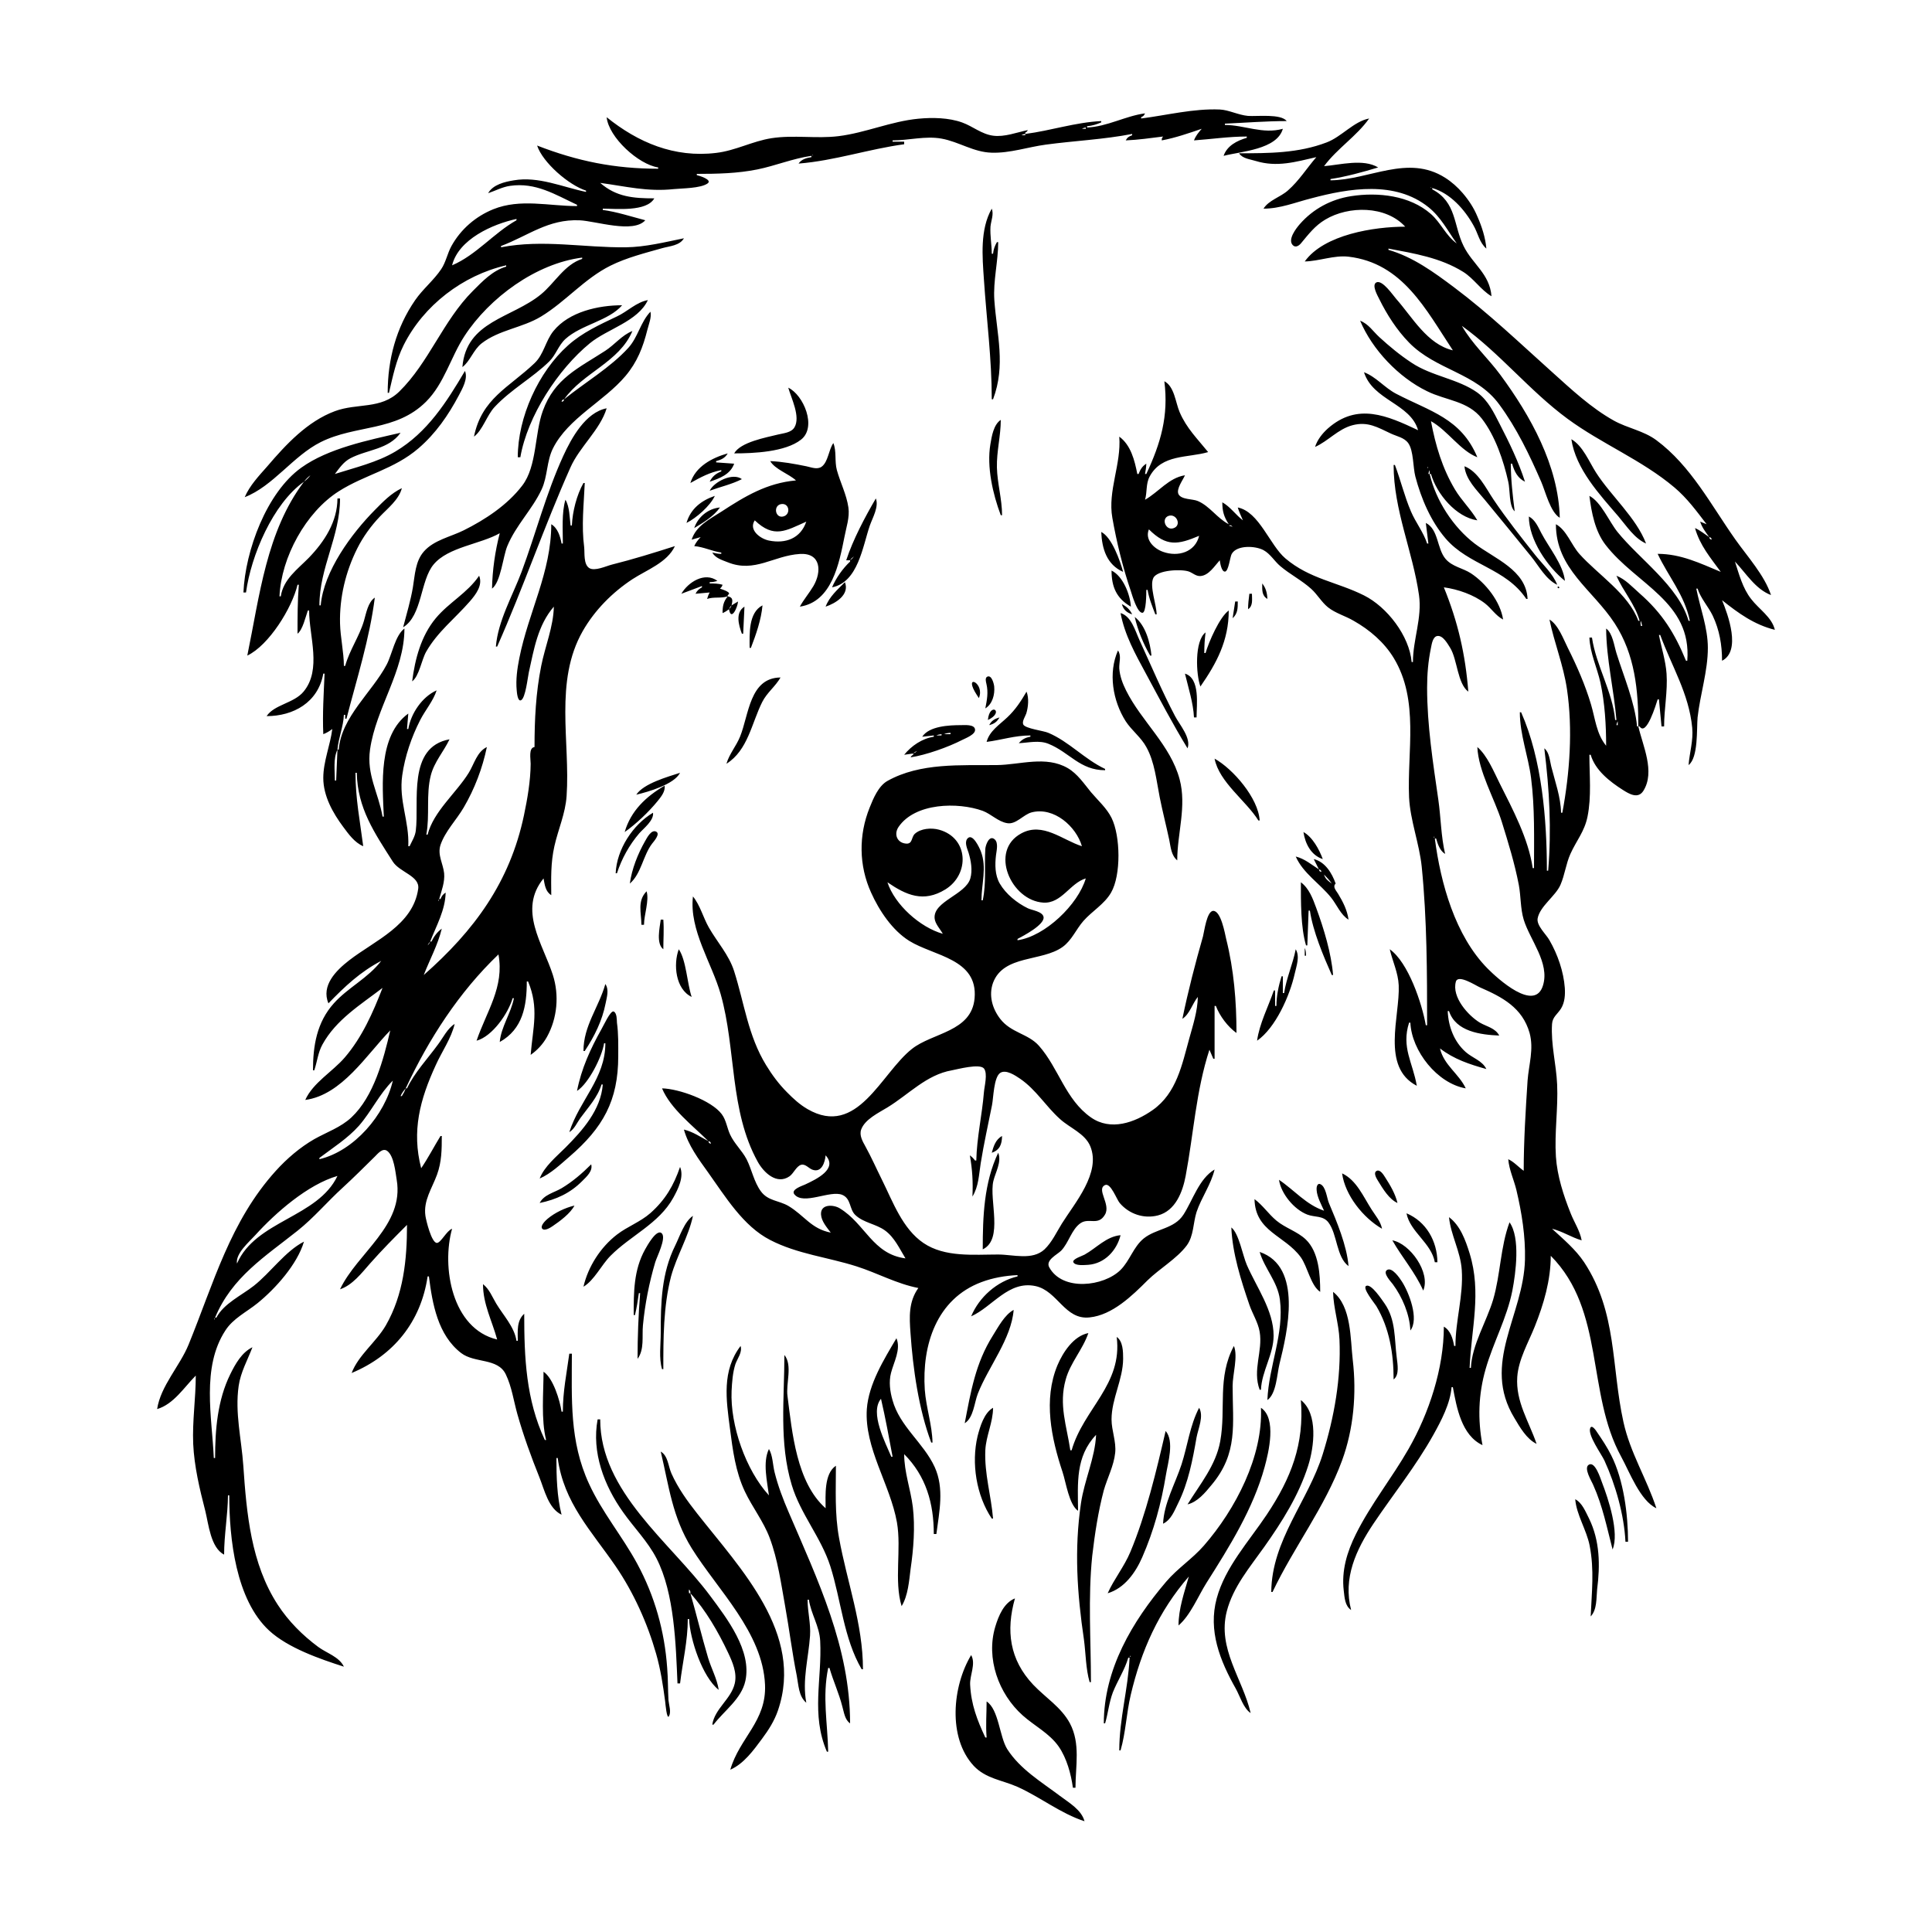 <?xml version="1.0" encoding="UTF-8"?>
<svg xmlns="http://www.w3.org/2000/svg" xmlns:xlink="http://www.w3.org/1999/xlink" width="1500pt" height="1500pt" viewBox="0 0 1500 1500" version="1.1">
<g id="surface1">
<path style=" stroke:none;fill-rule:nonzero;fill:rgb(0%,0%,0%);fill-opacity:1;" d="M 886 92 L 886 91 C 887.926 90 888 90 889 88 C 873.68 90.066 859.672 98.324 844 99 L 844 98 C 847.945 97.656 851.383 96.602 855 95 L 855 94 C 834.727 95 815.895 101.43 796 104 L 796 103 C 797.312 102.23 797.23 102.312 798 101 C 789.406 102.773 779.879 106.559 771 105.344 C 762 104.117 755.305 98.078 747 95.09 C 736.586 91.34 723.934 91.125 713 92.172 C 691.781 94.199 672 103.125 651 105.715 C 633.777 107.828 616.258 104.625 599 107.297 C 584.277 109.574 570.902 117 556 118.715 C 523.516 122.652 495.34 110.625 471 91 C 472.605 106.691 495.715 127.699 511 130 L 511 131 C 477.211 131 448.449 125.203 417 113 C 421.426 126.34 441.707 143.766 455 148 L 455 149 C 436.664 145.215 418 136.711 399 140 C 391.965 141.109 382.648 143.348 379 150 C 384.672 148.07 390 145.164 396 144.301 C 415.926 141.43 430.922 151 448 159 L 448 160 C 426.219 160 404 154 383 162.453 C 369.238 168.027 357.723 178 350.516 191 C 347.32 196.781 346.227 203.488 342.531 209 C 336.703 217.688 328.312 224.367 322.348 233 C 307.52 254.461 301 279.188 301 305 L 302 305 C 305 292.266 307.41 280 313.371 268 C 328.871 237.07 359.379 213.707 393 206 L 393 207 C 382.449 210.047 374.543 218.445 367 226 C 343.957 249.078 332.988 281.492 310 304 C 295.648 318.027 277.332 312.781 260 319.23 C 238.578 327.199 222 345.137 207.574 362 C 201 369.484 193.965 376.812 190 386 C 212 377.531 227.52 354 249 343.246 C 276.344 329.578 307.344 335.316 330.828 311.828 C 345 297.617 349.828 277.453 360.543 261 C 380 231.074 416.277 204.52 452 200 L 452 201 C 438.238 205.391 430.691 219.773 420 228.535 C 397.328 247.121 361.926 249.176 359 285 C 365 280.535 367.508 271.562 374 266.527 C 387.484 256.078 405.578 254.531 420 245.797 C 439.246 234.137 453.676 216.344 474 206.246 C 486.547 200.016 500.566 196.527 514 192.711 C 519.887 191.039 527.734 190.738 531 185 C 516.246 188 501 191.816 486 192 C 453.328 192.387 421.613 185.676 389 192 L 389 191 C 410.234 183 425.531 170 450 171.039 C 462.531 171.582 491.766 181.465 501 171 C 490.246 168.219 478.984 164.48 468 163 L 468 162 C 478.434 162 501.965 164.602 508 154 C 492 154 478.547 153 466 142 C 485.938 144.684 502.594 149 523 146.832 C 529.621 146.164 543.891 146.285 549.34 142.449 C 553.441 139.566 542.613 136.289 541 136 L 541 135 C 556.777 135 572.465 134.676 588 131.551 C 602 128.711 615.73 123 630 121 L 630 122 C 626 122.676 622.301 123.625 620 127 C 648 124.781 674.391 115.723 702 112 L 702 110 L 693 110 L 693 109 C 705.594 109 718.469 105.359 731 107.617 C 744.523 110.051 755.871 118.219 770 118.547 C 784.199 119 798 114.16 812 112.281 C 834.406 109.266 856.723 108.32 879 104 L 879 105 C 876.363 106 875.383 106.578 874 109 C 883.664 108.586 893.398 107.215 903 106 C 902 107.48 902 107.203 902 109 C 912.715 107 922.699 103.484 933 100 C 930.41 103 928.391 105.406 927 109 C 940.699 108 954.211 106 968 106 L 968 107 C 960.418 109.184 952.664 113.164 950 121 C 963.441 117.523 991.469 116.137 996 100 C 980.414 104.379 966.559 97.129 951 97 L 951 96 C 967 95.309 982.824 94 999 94 C 994.57 88.18 976 90.484 969 90 C 961.348 89.301 954 85.309 946.98 85.02 C 926.574 84.18 906 89.441 886 92 M 885 92 L 884 93 L 885 92 M 962 119 C 964.598 123.121 970.523 123.605 975 125 C 991.48 130.016 1005.824 125.707 1022 122 C 1014.578 130.578 1008.594 140.262 1000 147.816 C 994.27 153 984.988 155.43 981 162 C 993.938 162 1005.637 157.133 1018 154 C 1047.539 146.129 1083.23 140.188 1109 160.809 C 1118.762 168.621 1123.898 179.059 1131 189 C 1122.598 183.031 1118.723 173 1111 166.184 C 1094.52 151.688 1069.859 149.066 1049 152.297 C 1033.477 154.699 1019.531 162.18 1009.184 174 C 1006.383 177.199 999.445 186.059 1003.758 190.379 C 1005.926 192.551 1008.547 190.695 1010 189 C 1016 181.812 1020.871 175.273 1029 170.453 C 1047 159.684 1075.887 159.512 1091 176 C 1067 176 1028 182.043 1013 203 C 1024.262 202.77 1035.73 198 1047 199.285 C 1089 204.254 1106.984 240.238 1128 272 C 1108 267.254 1096.637 246.32 1083.949 232 C 1081.461 229.191 1073.266 217 1068.605 219.258 C 1064.742 221.238 1069.594 229.641 1070.758 232 C 1076.793 244.258 1084.445 256.195 1094 266 C 1115 287.469 1146 289.352 1164 314 C 1177.484 332.238 1187.586 353.336 1196.574 374 C 1199.961 381.781 1203.605 397.527 1211 402 C 1210 361.488 1188.25 322.773 1164.848 291 C 1155.367 278.133 1142.93 267 1135 253 C 1164.5 274.211 1187.559 303.449 1217 325.117 C 1243.551 344.652 1274.664 357.062 1300 378.438 C 1309.934 386.82 1317.168 396.809 1325 407 L 1320 405 C 1321.453 409.555 1324.234 413.141 1327 417 C 1323.32 414.57 1320 411.727 1316 410 C 1319.82 423.457 1327.973 433 1336 444 C 1319.832 437.27 1304.961 430.012 1287 430 C 1295.508 448 1307.82 461.801 1312 482 L 1311 482 C 1303.199 455 1272.887 434.164 1255.805 413 C 1249.391 405.055 1243 389.609 1234 385 C 1235.645 398 1238.383 412.43 1246.527 423 C 1270.211 453.734 1313.617 467.188 1310 513 L 1309 513 C 1300.25 491.664 1290.645 476.195 1273 460.715 C 1267.395 455.797 1262 449.734 1255 447 C 1260.219 459.113 1269.469 469.094 1273 482 L 1272 482 C 1264.309 461 1240.652 446.223 1226.176 430 C 1220 423.094 1216.266 411.453 1208 407 C 1208 441.754 1236.543 457.707 1253.656 484 C 1269.41 508.211 1272 536 1272 564 L 1271 564 C 1269.383 545.473 1260.508 524.805 1254.973 507 C 1253.195 501.273 1252 491.508 1247 488 C 1247.199 512 1253 535.238 1255 559 L 1254 559 C 1252 537.039 1239.203 516.77 1236 495 L 1234 495 C 1234.523 507.133 1239.953 518.285 1242.574 530 C 1246 546 1247 562.777 1247 579 C 1239.465 569.805 1238.551 558.02 1235.277 547 C 1230.773 531.809 1224.336 517.145 1217.246 503 C 1213.82 496.168 1209.816 485 1203 481 C 1206.777 499.262 1213.816 516.375 1216.574 535 C 1221.203 566.289 1218.77 600 1213 631 L 1212 631 C 1211.746 618.77 1207.316 606.77 1204.371 595 C 1203.238 590.453 1202.883 584 1199 581 C 1203 613.633 1204.66 643.414 1202 676 L 1201 676 C 1201 636.512 1197.211 589.566 1181 553 L 1180 553 C 1180 570.371 1186.527 587 1188.715 604 C 1191.68 627.219 1191 650.621 1191 674 L 1190 674 C 1186.609 651.035 1174.516 628.484 1164.246 608 C 1159.746 599.027 1154.695 586.551 1147 580 C 1147.863 599 1160.34 620 1165.973 638 C 1170.988 654.141 1176 670.363 1179.195 687 C 1180.879 696 1180.375 705.238 1183 714 C 1187.848 729.824 1203.312 747.523 1198 765 C 1191.637 786.348 1162.547 759.621 1155 752 C 1129.812 726.547 1118.488 685.758 1114 651 L 1115 651 C 1116.281 655.449 1117.934 660.543 1122 663 C 1118.785 649.508 1118.715 634.777 1116.73 621 C 1112.582 592.219 1108 563.105 1108 534 C 1108 523.484 1108.848 513.309 1111 503 C 1111.605 500.113 1112.344 494.273 1116 493.77 C 1120.387 493.199 1124 500.016 1125.93 503 C 1131.512 512.094 1131.535 530.773 1140 537 C 1137.719 508.094 1132 483 1121 456 C 1131.887 457.469 1144.254 461.758 1153 468.527 C 1158 472.449 1161.258 478 1167 481 C 1164.914 467.074 1153.523 452.684 1142 445.109 C 1135.629 441 1127.547 440 1122.391 434 C 1115.516 426 1117 411 1107 406 L 1109 422 L 1108 422 C 1105.23 413.25 1099 405.5 1095.426 397 C 1090.398 385.25 1087.543 373 1083 361 L 1082 361 C 1082 396 1096.84 428 1101.699 462 C 1104.234 479.73 1097 496.504 1097 514 L 1096 514 C 1094.219 493.602 1076.902 471.227 1059 462.27 C 1037.973 451.75 1016.93 449.586 998 433.562 C 985.77 423.203 977.66 397.359 961 394 C 962 397.484 963.609 400.656 965 404 C 959.441 399.766 955 393.254 949 390 C 949 396.812 950.223 401.266 954 407 C 944.965 402.387 939.352 393 930 389 C 926 387.258 917.328 388.055 915 383.723 C 913 379.699 918.465 372.691 920 369 C 907.391 371 899.594 382 889 388 C 890.746 382.09 889.547 375.645 892.57 370 C 901.977 352.438 922.227 355.66 938 351 C 929.695 340.699 921.23 332.508 915.871 320 C 912.641 312.449 911.84 300.074 904 296 C 907.395 323 901.215 344 890 368 L 889 368 C 889.5 365.312 889.883 362.73 890 360 C 886.801 362 885.316 364.531 884 368 L 883 368 C 880.961 357.48 878 345.574 869 339 C 870.684 360.312 859.914 381.062 863.613 402 C 866.957 421 871.789 440.828 878 459 C 879 462.074 882.895 475.793 886.945 475.793 C 890 475.793 889.992 460.473 890 458 L 891 458 C 892 464.363 894.688 471 897 477 L 898 477 C 897.996 469.691 892.297 455.047 895.465 448.684 C 898.586 442.422 917.25 441.715 923 443.727 C 926 444.801 928.551 447.469 932 447.238 C 938.496 446.809 943 439.41 947 435 C 947.32 437 948.289 443.793 950.988 443.793 C 953.879 443.793 955 432.203 956.305 430.059 C 960.293 423 974.727 423.723 981 427.141 C 986.324 430.039 989.449 435.699 994 439.535 C 1001.617 446 1010.598 450.488 1017.996 457.176 C 1022.805 461.52 1026 467.418 1031 471.473 C 1036.832 476.141 1044.566 478.195 1051 482 C 1063.391 489 1074.746 498.699 1082.176 511 C 1101.945 543.742 1092.457 583.145 1094 619 C 1094.824 636.781 1102 655 1103.832 673 C 1107.922 714 1108 755 1108 796 L 1107 796 C 1104 779 1093.434 747.262 1079 737 C 1081.176 746.406 1085.527 755.18 1085.961 765 C 1087 789.031 1072 828.512 1100 843 C 1096.859 824.762 1087.883 813.289 1094 794 L 1095 794 C 1096 816 1115.895 841.195 1138 845 C 1132.676 833.57 1121 827 1118 814 C 1128.996 822.449 1140.852 826.297 1154 830 C 1150.777 823.406 1143.289 821.496 1138 816.816 C 1128.906 808.754 1124.516 797 1124 785 L 1125 785 C 1130.277 801 1149.57 803.379 1164 804 C 1160.973 798.176 1154.328 797.074 1149 794 C 1139.902 788.5 1127 774.172 1130.332 762.164 C 1132 756.145 1145.738 765.156 1149 766.574 C 1166.414 774.152 1182 782.367 1187.57 802 C 1191 814.547 1186.953 826.48 1186 839 C 1184.508 862 1183 886.016 1183 909 C 1178.855 906.078 1175.625 902.156 1171 900 C 1171.684 908.348 1175.43 916 1177.348 924 C 1181.508 941.562 1184.43 960 1183.984 978 C 1182.922 1021.488 1149.914 1058.5 1175.812 1101 C 1180 1108.055 1185.34 1117.398 1193 1121 C 1187 1103.426 1176.676 1088.301 1178 1069 C 1179 1055.348 1186.562 1042.473 1191.551 1030 C 1198.539 1012.527 1203.988 994 1204 975 C 1246.27 1017.621 1231.547 1081.543 1258.695 1131 C 1265.176 1142.812 1273.375 1165.062 1286 1171 C 1278.531 1148.086 1265.695 1128 1260.426 1104 C 1250.879 1060.699 1255.652 1019.137 1229.922 980 C 1223.246 970 1213.844 962.148 1205 954 C 1213.184 956 1220 960.703 1228 963 C 1226.695 955.676 1222.211 949 1219.449 942 C 1213.926 928.191 1209 913 1208 898 C 1206.801 879.312 1209.781 860.699 1208.961 842 C 1208.27 826.234 1204 811 1205 795 C 1205.391 789.465 1209.297 787.359 1211.996 783 C 1214.891 778.293 1215.277 772.367 1214.91 767 C 1214 754.379 1209.367 741 1203 730 C 1200.562 725.52 1192.77 718.578 1193.824 713.016 C 1195.633 703.492 1207.719 695.773 1211.531 687 C 1214.891 679.277 1215.805 670.672 1219.246 663 C 1223.902 652.629 1230.203 645.668 1232.551 634 C 1235.715 618.27 1234 602 1234 586 L 1235 586 C 1238.551 598.07 1249.797 606.82 1260 613.305 C 1264.98 616.469 1271.789 620.5 1275.91 614 C 1285.23 599.109 1275.434 579 1272 564 L 1273 564 C 1278.207 572.035 1285.703 547 1287 543 L 1288 543 L 1290 564 L 1292 564 C 1292 550.297 1294.859 536.75 1293.91 523 C 1293.211 513 1289.93 503 1288 493 L 1289 493 C 1297.875 517.242 1311.297 538.504 1313.828 565 C 1314.773 575 1311.77 584.246 1311 594 C 1318.641 588.191 1317.203 566 1318 557 C 1320 539.02 1325.973 521.16 1325.973 503 C 1325.973 487.305 1320 472.195 1317 457 L 1318 457 C 1320.422 464.602 1326.25 470.82 1329.742 478 C 1335 489.125 1337 500.758 1337 513 C 1352 505.449 1341.574 477.152 1337 466 C 1349.879 476.219 1361.961 485 1378 489 C 1375.594 479 1365.598 473 1359.527 465 C 1353 456.699 1350.195 445.816 1347 436 C 1355.648 445.039 1362.84 457.391 1375 462 C 1370 446.703 1356.617 432 1347.426 419 C 1328.508 392.25 1312.895 361.723 1286 341.762 C 1276 334.352 1263.695 332.508 1253 326.562 C 1235.426 316.785 1219.879 302.219 1205 288.832 C 1180 266.414 1155.855 243.27 1129 223.129 C 1113.438 211.453 1096.961 199.422 1078 194 L 1078 193 C 1098 196.793 1118.266 200.035 1136 211.066 C 1144.297 216.227 1149.887 225.305 1158 230 C 1156.57 212.496 1143.309 205.227 1136.316 191 C 1128.398 175 1131 157 1112 147 L 1112 146 C 1125.973 150.023 1137.184 162.676 1144 175 C 1147.555 181.086 1148.531 188.312 1154 193 C 1153.312 184.586 1150.453 175.738 1147 168 C 1144.336 161.496 1140.297 155.367 1135.699 150 C 1131.73 145.367 1127 141.145 1122 138 C 1093 119.59 1063.234 139.75 1033 140 L 1033 139 C 1044.828 137.254 1058.543 133.48 1070 130 C 1058.324 123.004 1040.547 128 1028 129 C 1038.234 115.191 1053.301 105.766 1063 92 C 1051 94.297 1041.609 106.191 1030 110.574 C 1008 119 985 119 962 119 M 843 99 L 843 100 L 840 100 C 841.246 99.316 841.547 99.25 843 99 M 881 103 L 880 104 L 881 103 M 796 104 L 796 105 L 793 105 C 794.246 104.316 794.547 104.25 796 104 M 904 105 L 903 106 L 904 105 M 631 120.332 L 631.332 120.668 C 630.84 120.832 630.227 120.332 631 120.332 M 1111 145.332 C 1111.773 145.332 1111 145.832 1110.668 145.668 L 1111 145.332 M 770 162 C 760.781 178.215 762.684 199.156 763.91 217 C 766 248.309 770 278.484 770 310 L 771 310 C 781 283.449 773.934 260 772 233 C 771 218 775 203.02 775 188 L 774 188 C 772.312 191.012 771.352 193.562 771 197 L 770 197 C 769.996 190 768.598 183.043 769 176 C 769.414 171.363 771.738 166.453 770 162 M 401 170 L 401 171 C 383.262 181 369.758 198 351 206 C 356 185.801 382.352 174 401 170 M 395 205 L 394 206 L 395 205 M 402 355 L 404 355 C 409.508 323 433.32 286.695 458 266.465 C 471.434 255.453 495.258 249.605 503 233 C 494 234.613 487 242 479 245.68 C 465.688 252.023 452 258.234 441 268.176 C 417.98 288.727 402 324.02 402 355 M 368 339 C 374.672 334.109 378 322.406 384 316 C 396.82 302.262 413.492 293.344 426.473 280.582 C 431.598 275.539 433.52 268.211 439 263.176 C 451.328 252 472.598 249.133 483 237 C 464.641 237.004 441.824 242 429.68 257.039 C 423.43 264.785 422.34 275 414.984 282 C 395 301 374 309.363 368 339 M 505 242 C 497.18 250.246 495.391 261.703 487.895 270 C 474 285.328 454 297.012 438 310 C 452.566 289.32 480.852 281.219 491 257 C 482.957 260.117 477.199 267.633 470 272.301 C 448.891 286 430.617 293.727 421.438 319 C 415 336.648 417 362 405.469 377 C 394 392.039 376.738 403.438 360 411.754 C 349.824 416.809 337 419.266 329.215 428.039 C 322.395 435.691 322.176 446.414 320.566 456 C 318.82 466.387 315.641 476.801 313 487 C 327.879 478.004 326.211 450.609 336.707 438.184 C 348 424.652 372.949 422.566 388 414 C 384.387 428 382.297 442.594 382 457 C 388.805 452 390.477 432.188 393.859 424 C 400.598 407.703 413.199 395.664 420.512 380 C 425.262 369.82 424.312 358.035 429.379 348 C 441.219 324.539 468.965 311.668 485.562 292 C 494.758 281.102 499.207 269.676 502.629 256 C 503.711 251.66 506 246.402 505 242 M 1056 249 C 1065.438 271.547 1086 293.086 1108 303.742 C 1122.652 311 1139.746 311.168 1150.473 325 C 1160.895 338.445 1167.332 357.578 1171 374 C 1172.484 380 1171.43 393.012 1176 397 C 1174.473 385 1173 372.188 1173 360 L 1174 360 C 1175.688 366 1178.328 371.289 1184 374 C 1178.828 358.102 1171.902 343.812 1164.258 329 C 1159.641 320.051 1155.449 311 1147 304.789 C 1132 294.094 1111.754 292.168 1096 281.668 C 1087 275.746 1078.875 269.035 1071 261.828 C 1065.977 257.23 1062.547 251.535 1056 249 M 1135 252 L 1134 253 L 1135 252 M 361 288 C 346.754 312.156 331.746 335.832 307 350.547 C 292.727 359.035 275.664 363 260 368 C 263.594 363.34 266.656 358.656 272 355.824 C 285 349 301.785 349 311 336 C 286 341.777 255 348 234 363.039 C 207 382.301 190.391 427.57 189 460 L 191 460 C 194.848 431.438 211.906 391 236 374 C 206.801 412.754 201.586 462.559 192 509 C 208.777 501.016 226.762 472 231 454 L 232 454 C 231 466.68 231 479.258 231 492 C 235 489 237.227 479 239 474 L 240 474 C 240 494 249.961 519.809 235.672 537 C 228.215 546 212.961 547 207 556 C 227.699 556 246.992 545.48 251 523 L 252 523 C 251.316 539 250.312 554.012 251 570 C 253.684 569 255.695 567.723 258 566 C 256.395 578.633 251 591.215 251 604 C 251 618 258.441 631.199 266.477 642 C 270.75 647.742 275.277 654.129 282 657 C 279.469 637.406 276 620 276 600 L 277 600 C 277.57 627.605 290.75 646.633 305 669 C 310.367 677.309 326 680.07 324.699 690 C 320.805 718.344 290.926 730.195 271 745.664 C 260.828 753.562 249.195 765.246 255 779 C 267.777 765.82 279.547 754.664 296 746 C 285.73 759.477 270.309 766.586 259.176 779 C 245.91 793.789 243 812 243 831 L 244 831 C 246.289 824.246 246.816 817.387 250.312 811 C 260.941 791.605 280 780.051 297 767 C 289.586 786.109 281.172 805.285 267.699 821 C 258.25 832.027 243 840.586 237 854 C 265.535 850.137 284.656 818.73 303 800 C 297.797 822.484 290.188 851.309 272.828 867.562 C 264.562 875.301 253.664 879 244 884.43 C 232.938 890.797 222.715 899.555 214.172 909 C 178.656 948.266 165.902 996.234 146.398 1044 C 139.625 1060.578 124.688 1076.074 122 1094 C 134.836 1090.223 142.965 1077.062 152 1068 C 152 1085.723 149.262 1103.211 150 1121 C 150.805 1138.516 155 1156.062 159.371 1173 C 161.961 1183.344 163.523 1201.645 174 1207 C 174 1191.605 176.871 1176.355 177 1161 L 178 1161 C 178 1194.426 183 1242 209 1266 C 223.598 1279.465 248.293 1288 267 1294 C 263.301 1286.25 253.609 1283.531 247 1278.621 C 234.82 1269.574 223.992 1258.742 215.695 1246 C 194.852 1214 191.449 1175.051 188.91 1138 C 187.488 1117.23 182.285 1097 185.301 1076 C 186.832 1065.391 192.168 1056 196 1046 C 187.684 1050 182.672 1059.055 178.758 1067 C 168.879 1087.051 167 1110.016 167 1132 L 166 1132 C 164.641 1100.457 156.238 1061.699 174.965 1033 C 181 1023.57 191.504 1018.641 200 1011.738 C 213.898 1000.453 230.828 981.578 236 964 C 221.422 971.445 210 988.121 197 998.34 C 187.578 1005.719 173.66 1012.117 168 1023 L 167 1023 C 180 991.621 205.68 975.695 231 955.551 C 243.766 945.395 254 933.09 266 922.172 C 274.566 914.328 282.719 906.152 291 898.004 C 293.281 895.758 297 891 300.605 893.547 C 305.918 897.434 307 910 308 916 C 314 951.422 277.359 972.762 264 1001 C 273.613 997.812 280.797 988.359 287.285 981 C 296.445 970.613 306.211 960.789 316 951 C 316 978.078 313.305 1005.012 299.574 1029 C 292 1042.062 278.348 1052 273 1066 C 305.586 1052.434 326.797 1026.227 332 991 L 333 991 C 335.703 1012.273 339.906 1036.523 358 1050.473 C 368.504 1058.566 386.465 1054.137 392.672 1067 C 397.391 1076.773 398.789 1087.672 401.711 1098 C 406.426 1114.668 412.371 1131 418.801 1147 C 422.684 1156.703 425.797 1171.199 436 1176 C 432.402 1162.094 432 1146.309 432 1132 L 433 1132 C 437.684 1166.785 459 1188.383 477.973 1216 C 491.949 1236.465 502.633 1260.211 509.422 1284 C 512.902 1296.199 514.758 1308.465 516.426 1321 C 516.59 1322.25 517.699 1335.734 519.453 1332.34 C 521.227 1329 519.336 1323.602 519 1320 C 518.52 1311.672 518.699 1303.332 518 1295 C 515.996 1266.43 508.363 1239.223 494.691 1214 C 483.176 1192.762 467.41 1174.062 457.309 1152 C 442 1118.828 443.977 1086.105 444 1051 L 442 1051 C 439.926 1066.414 437 1080.293 437 1096 L 436 1096 C 434.727 1087.379 429.516 1070 422 1065 C 422 1081.598 420 1102 424 1118 L 423 1118 C 408.375 1086.664 407 1054.102 407 1020 C 401 1025.43 402 1033.598 402 1041 L 401 1041 C 399.363 1030.125 390.688 1021.203 385.207 1012 C 381.977 1006.578 380 1001 375 997 C 375 1012.516 382 1025.383 386 1040 C 350.828 1031.645 342.672 983.617 351 954 C 346.777 955.469 342.285 965 339.203 965 C 335 965 330.785 947.371 330.301 944 C 328.59 932.133 335.434 922.633 339.305 912 C 342.945 902 343 892.492 343 882 L 342 882 C 336.914 890.309 332.453 899 327 907 C 319.527 878.133 326 853.742 338.309 827 C 343 816.527 350.328 806.254 353 795 C 347.43 798.383 343.945 805.801 340 811 C 332 822 321.844 832.699 316 845 L 315 845 C 332.957 806.539 356.375 770.309 387 741 C 391.699 766.309 377.746 785.254 370 808 C 382.301 804.648 394.594 786.797 398 775 L 399 775 C 396.734 786.676 389 797.344 388 809 C 405.902 799.02 409 781 409 762 L 410 762 C 418.613 782.715 413.738 797.707 412 819 C 417.234 815.312 421.57 810.621 424.688 805 C 432.68 790.578 434.281 772.742 429.254 757 C 421.508 732.738 402 706.621 422 682 C 422.961 687 423.441 692.152 428 695 C 427.891 682 427.496 670.062 430.426 657 C 433.395 643.758 438.969 631.746 439.91 618 C 442.801 575.809 430.184 529 452.426 490 C 461.719 473.758 475.348 460 491 449.695 C 502.176 442.418 518 436.809 524 424 C 507.754 429.195 491.555 434.234 475 438.371 C 470.594 439.477 461.633 443.77 457.434 441 C 453 438.121 454 429.414 453.574 425 C 451.328 408 453.27 392 454 375 L 453 375 C 447.719 384.293 444.465 397.324 444 408 L 443 408 C 442.207 401.742 442.266 393.449 439 388 C 436 398 437 411.578 437 422 L 436 422 C 435 416.43 433 410 428 407 C 428 444.289 410.324 475.09 403.199 511 C 401.59 519.105 400.363 527.727 401.172 536 C 401.297 537.301 401.848 545.031 404.551 543.652 C 408 542 409.715 526 410.574 522 C 414.586 504 417.527 485.426 430 471 C 429.68 486.598 423.223 501.797 420.199 517 C 416 538 415 558.789 415 580 C 410.25 580.598 412 589.125 412 593 C 411.906 606.242 409.523 620.047 406.797 633 C 395.848 685 368.18 722.5 329 757 C 333.609 745.113 340 733.453 343 721 C 339.301 723.73 336.973 727 335 731 L 334 731 C 338.809 718.605 345.719 706.625 346 693 C 343.836 694.402 343 695.645 342 698 L 341 698 C 342.812 691.609 345.469 684.746 344.824 678 C 344 670.344 339.488 663.812 342 656 C 345.703 645.254 354.336 636.656 359.988 627 C 368.488 612.48 374.598 596.477 378 580 C 370.297 583.68 368.172 593.137 363.934 600 C 354.344 615.543 336.543 630 332 648 L 331 648 C 333.812 633 330.668 616.816 334.477 602 C 337.203 591.398 344.434 583.652 349 574 C 316 580 325.625 622.727 322.816 645 C 322.258 649.402 319.832 653.059 318 657 L 317 657 C 317.84 637.461 309.484 621.75 312.285 602 C 314.383 587.207 319.453 572.277 326.258 559 C 330.188 551.34 336.395 544.176 339 536 C 327.703 541 319 554 317 566 L 316 566 L 317 554 C 293.531 571 296.945 609.41 298 634 L 297 634 C 293.82 615.527 284.504 601.609 287.285 582 C 291.895 549.504 313.977 521.422 314 488 C 306.812 493.27 304.367 508.141 300.219 516 C 288.898 537.445 265 556.598 263 582 L 262 582 C 262.746 573 266.602 564.238 267 555 L 268 555 L 268 558 L 269 558 C 277 527 286.945 496.07 291 464 C 285.691 467.508 284.285 476.184 282.574 482 C 278.984 494.219 271.344 504.773 268 517 L 267 517 C 266.91 506 264.285 495.027 264 484 C 263.523 464 268.293 444 277.27 426 C 281.863 416.812 287.949 408.414 295 401 C 301 394.625 309.703 388 312 379 C 303.629 383 297.434 389.492 291 396 C 273 414.207 251.312 443.496 249 470 L 248 470 C 248 440.551 264 416.613 264 387 L 262 387 C 261.949 405 251.965 420.41 239.828 433 C 231 442 219.992 449.719 218 463 L 217 463 C 218.301 432.734 237.453 397.672 263 381.438 C 283.379 368.484 305.977 364.395 325 348 C 338.316 336.523 348 322.488 356.219 307 C 359 301.645 363.477 294.07 361 288 M 1059 289 C 1065.996 311 1094.988 313.172 1101 334 C 1077 322.684 1054 312.398 1031 332.617 C 1026.656 336.523 1022.805 341.355 1021 347 C 1031.309 342.406 1038.711 333.215 1050 330.16 C 1061.996 327 1069.543 331.793 1080 336.676 C 1084.535 338.793 1090.336 339.742 1093.398 344.105 C 1097.586 350.074 1096.98 362.785 1098.883 370 C 1103.359 387 1110.812 404.586 1122.301 418 C 1140.352 439.082 1169 441 1185 465 L 1186 465 C 1184.977 442.586 1160.355 433.781 1145 422.102 C 1128.305 409.398 1114.738 388.477 1110 368 L 1111 368 C 1115.461 383.484 1130.41 401.516 1147 404 C 1142 395.418 1134.695 388.543 1129.605 380 C 1119.762 363.492 1114.527 345.73 1111 327 C 1123.945 334.207 1133.863 350 1147 355 C 1134.398 324.73 1110.18 319.387 1084 305.738 C 1075 301.082 1068.461 292.586 1059 289 M 612 301 C 614.309 309.133 621.688 323.59 616.82 331.785 C 614.324 336 608.266 336.309 604 337.375 C 594.684 339.707 574.996 343.199 570 352 C 584.832 352 609.648 351 621.895 341.352 C 634.484 331.582 623.777 306.508 612 301 M 438 310 C 437.453 311.637 437.637 311.453 436 312 C 436.547 310.363 436.363 310.547 438 310 M 385 502 L 386 502 C 406.254 456.312 422.527 408.656 442.859 363 C 450 346.828 466 333.672 471 317 C 454.602 320.172 443.652 340.141 437.309 354 C 424 383 416 414.297 404.949 444 C 398 462.52 386.629 482.039 385 502 M 777 400 L 778 400 C 777.992 387.527 774.32 375.41 774 363 C 773.703 350.371 777 338.543 777 326 C 771.375 329.688 769.973 338.75 768.922 345 C 765.984 362.43 770.82 383.617 777 400 M 1220 341 C 1223.426 364.199 1242 384 1256.574 401 C 1262.852 408.367 1268.934 418 1278 422 C 1270.395 402 1250.801 385.023 1239.219 367 C 1233.801 358.57 1228.953 346.145 1220 341 M 647 344 C 643.328 349.215 643 358.719 637.867 362.383 C 634.383 364.812 629.73 362.766 626 362.004 C 616.863 360.141 607.32 358.398 598 358 C 601.68 364.391 612.363 367.824 618 373 C 595.383 375 578.34 385.355 560 397.305 C 551 403.086 540.438 408.234 537 419 L 544 417 C 541.871 419.277 540.301 421.18 539 424 C 546.352 424.586 552.797 428 560 429 L 560 430 C 557.559 430 555.379 429.57 553 429 C 555.465 433.328 560.508 434.773 565 436.551 C 585.965 445 600.625 431.336 621 430.094 C 637.602 429.082 638 444 631.547 455 C 628.289 460.508 624 465.445 621 471 C 645.969 467.258 651.504 437.359 655.602 417 C 657 409.465 659.809 401.77 658.699 394 C 657.262 384 652.445 374.742 649.746 365 C 647.883 358.273 649.609 350.215 647 344 M 536 375 C 544 370.543 550.879 366.77 560 365 L 560 366 C 555.746 367.648 552.973 370 551 374 C 558.805 371.359 567 368.422 570 360 L 556 359 L 556 358 C 559.906 357 562.953 355.602 565 352 C 552.891 355.438 540 362.141 536 375 M 1173 358 L 1172 359 L 1173 358 M 1108.668 362.668 C 1108.723 362.723 1108.777 363.777 1108.332 363.332 C 1108.277 363.277 1108.223 362.223 1108.668 362.668 M 1137 362 C 1138 372.332 1146.438 380.359 1152.75 388 C 1164.812 402.602 1176.785 417.309 1188.738 432 C 1194.684 439.309 1200.266 450 1209 454 C 1205.664 445.371 1197.707 438.195 1192 431 C 1180.906 417.008 1169.656 402.812 1159.672 388 C 1153.586 379 1147.656 366.133 1137 362 M 1110 365 L 1110 368 L 1109 368 C 1109.25 366.547 1109.316 366.25 1110 365 M 241 369 C 239.449 371.137 238 372.449 236 374 C 237.551 372 238.863 370.551 241 369 M 551 381 C 559.176 378 568.199 376 576 372 C 568.93 366.672 554.371 374 551 381 M 533 406 C 540.652 402.195 551.387 392.754 555 385 C 544.5 388.574 536.176 395.004 533 406 M 680 387 C 671.441 401.66 662.25 419 657 435 L 660 435 L 660 436 C 654.199 441.516 649.172 448.648 646 456 C 666.281 452.074 669.789 424 675.344 408 C 677.453 402 682.5 393.406 680 387 M 606 391.477 C 612.93 389.824 614.34 399.641 607.961 401.027 C 601.984 402.332 600.273 393 606 391.477 M 539 410 C 546.23 405.629 554 401 559 394 C 549.852 394.824 541.887 401.289 539 410 M 907 400.621 C 913.477 398.176 917.805 408.102 910.941 410.148 C 905.211 412 901.391 403 907 400.621 M 1187 401 C 1187 419 1201.402 440.004 1215 451 C 1213.719 438.488 1202.543 425.059 1196.746 414 C 1194.223 409.191 1191.949 403.57 1187 401 M 586 404 C 600.918 418.234 609.996 412.121 626 405 C 621.566 418 610 422.316 597 419.684 C 590.262 418.324 581 411.414 586 404 M 966 404 L 965 405 L 966 404 M 957 409 L 954 408 C 955.766 407.598 955.559 407.711 957 409 M 892 411 C 905.602 424.562 914.461 423 931 416 C 927.938 428.734 914.594 432.598 903 428.449 C 895.969 426 888.684 419 892 411 M 855 413 C 855.555 426 859.277 438.406 872 444 C 869.629 435.324 863.227 417.109 855 413 M 545 416 L 544 417 L 545 416 M 1329 419 C 1327.363 418.453 1327.547 418.637 1327 417 C 1328.637 417.547 1328.453 417.363 1329 419 M 663 432 C 661.895 433.457 661.457 434 660 435 C 661 433.543 661.543 433.102 663 432 M 863 443 C 863 455.469 866.762 464.578 878 471 C 877.52 461.609 871.824 447.215 863 443 M 1337 444 L 1336 445 L 1337 444 M 372 447 C 362.785 460.543 348.645 467.613 338.324 480 C 326.91 493.699 322.203 511.668 320 529 C 325.453 525 327.32 512.211 330.871 506 C 339.746 490.48 353.238 480.188 364.711 467 C 369.367 461.645 375 454.402 372 447 M 529 461 L 545 455 L 545 456 C 542.559 457.367 541.258 458.504 540 461 L 551 460 C 550 461.746 549.547 463.125 549 465 C 554.383 463.18 559.43 464.762 565 463 C 561.605 467.25 561 470.664 561 476 C 563 475.121 564.23 474.348 566 473 C 567.598 482.727 572.77 471.43 573 467 L 568 470 C 568.863 466.234 569.262 463.777 565 463 L 565 462 C 568.848 460 560.965 457.742 559 457 C 560.188 455.812 560.527 455.414 561 454 C 557.648 453.012 554.484 453.004 551 453 L 551 452 C 553.203 452 554.895 451.645 557 451 C 547.195 443.707 534.219 452 529 461 M 233 452 L 232 453 L 233 452 M 656 452 C 650.25 457.75 643.941 463.238 641 471 C 648.641 468.492 659.809 461.777 656 452 M 980 453 C 980 457.801 979.449 462.34 984 465 C 983.793 460.469 982.879 456.566 980 453 M 1121 455 L 1120 456 L 1121 455 M 1209.5 455.5 C 1208.871 456.129 1209.871 457.129 1210.5 456.5 C 1211 456 1210 455 1209.5 455.5 M 970 461 C 969.488 465.035 969 469 969 473 C 973 470.387 972 465.387 972 461 L 970 461 M 1337 465 L 1336 466 L 1337 465 M 959 467 L 957 480 C 961 476.34 960.996 472.246 961 467 L 959 467 M 871 469 C 872.254 473.422 874.691 475.531 879 477 C 877.18 473.133 874.781 471 871 469 M 568 470 C 567.316 471.582 567.195 471.777 566 473 C 566.684 471.422 566.805 471.223 568 470 M 582 503 L 583 503 C 586.984 492.59 591 481.172 592 470 C 580.91 475.75 582 492.426 582 503 M 576 492 L 577 492 L 578 471 C 570.727 475.539 573.484 485.297 576 492 M 936 507 L 935 507 C 935 501.562 935.32 496.387 936 491 C 927.281 497.605 928.566 523.832 932 533 C 944.473 515 953.984 497.438 954 474 C 946.902 479 938.406 498.648 936 507 M 870 476 C 873.223 493.098 881.48 507.82 889.691 523 C 900.215 542.457 910.441 562.113 922 581 C 925 573.047 915.84 562.707 912.32 556 C 902.297 537 893.695 516.617 884.691 497 C 881.367 489.758 878.387 478.406 870 476 M 881 479 C 883.398 489.359 887.645 499.828 893 509 L 894 509 C 893 498.77 889.363 485.461 881 479 M 1274 482 L 1275 486 L 1274 486 C 1273.691 484.242 1273.594 483.66 1274 482 M 868 505 C 860.258 522.492 863.961 544.203 874 560 C 878.727 567.23 885.949 572.5 890 580 C 896.512 591.609 897.844 606.195 900.398 619 C 902.609 630.062 905.441 641 907.789 652 C 909 658 909.309 664 914 668 C 914 647 921.461 626.031 915.844 605 C 908.766 578.477 886.184 560.031 874.246 536 C 871.555 530.578 869.488 525.102 869 519 C 868.773 514.148 870.844 509.234 868 505 M 920 523 C 922.559 533.723 926.52 546.004 927 557 L 929 557 C 929 547.312 932 526.707 920 523 M 765 550 C 770.535 546.613 772.488 539.234 771.895 533 C 771.699 531 770 523.816 766.562 525.348 C 764.562 526.238 765.516 529.484 765.867 531 C 767.43 537.727 766.297 543.324 765 550 M 564 593 C 580.746 582.438 583.535 561.441 591.809 545 C 595.488 537.688 602 533 606 526 C 581.957 526.203 581.461 555.031 574.547 572 C 571.57 579.309 566.203 585.367 564 593 M 760 542 C 764.762 530.629 749 523.004 756.855 537 C 757.812 538.711 758.91 540.348 760 542 M 797 537 C 792.582 544.559 788.402 551 782 557 C 776 562.672 768.184 567.602 766 576 C 777.605 574.5 788 571 800 571 L 800 572 C 796 572.707 793.59 574 791 577 C 798.609 576.672 806.621 574.504 814 577.48 C 830.465 584.133 838.352 598 858 598 L 858 597 C 842 589.465 830 575.785 814 569 C 810.387 567.32 795.863 565.742 794.418 562.41 C 793.391 560.039 796 556.234 796.777 554 C 798.328 549.008 799 542 797 537 M 767 559 C 780.418 552.688 768.312 544.551 767 559 M 768 563 C 771.805 562 774 560.559 776 557 C 772.195 558.133 769.852 559.441 768 563 M 1256 560 L 1256 563 L 1255 563 C 1255.25 561.547 1255.316 561.246 1256 560 M 716 572 L 725 571 L 725 572 C 716 573.336 707.605 579.07 702 586 L 709 585 L 709 586 C 707.688 586.77 707.77 586.688 707 588 C 718.934 586.211 736.184 580.074 747 574.512 C 749.672 573.137 757.711 570.172 757 566.234 C 756.438 562.227 748.77 563.004 746 563 C 737 563 721.449 563.684 716 572 M 738 569 L 738 570 L 733 570 C 734.77 569.223 736 569.09 738 569 M 731 570 L 731 571 L 727 571 C 728.508 570.316 729.316 570.176 731 570 M 262 582 L 261 606 L 260 606 C 260 598.352 258.609 589.059 262 582 M 712 583 C 710.777 584.195 710.578 584.316 709 585 C 710 584 710.613 583.691 712 583 M 943 589 C 946.523 607.281 967.434 621.641 977 637 L 978 637 C 977 619.727 957.359 597.004 943 589 M 538 696 C 535 722.195 552.691 747.621 559.57 772 C 571.574 814.539 566.312 862.289 588.312 902 C 592.91 910.301 603 920.129 612.961 913.297 C 616.176 911.062 618.277 905.402 622 904.344 C 625.371 903.438 628 907.285 631 908.238 C 638 910.574 640.539 902.246 641 897 C 650.691 907.523 634 915.488 625 919.691 C 622.898 920.664 613.727 923.523 616.754 927.273 C 623.73 936 644.688 923.734 653.984 927.707 C 660.977 930.695 659.285 939 664.227 943.473 C 670.523 949.367 680 950.242 686.961 955.223 C 694.469 960.617 698.309 969.336 703 977 C 677.488 973.703 671.84 950.219 652 938.148 C 646.965 935.086 636.879 934.715 637.438 943 C 637.793 948.262 642 953 645 957 C 629.688 954.027 624.535 943.668 612 936.227 C 604.652 932 596.312 932.473 590.789 925 C 585.309 917.555 583.746 908.117 579.629 900 C 576 893.156 570.184 888 566.91 881 C 564.438 875.777 563.898 869.766 560.363 865.039 C 552.32 854.289 527 845.27 514 845 C 520.711 861 538 874.062 550 886 C 543.711 882.652 538 878.668 531 877 C 534.305 889.082 542.387 900 549.578 910 C 562.996 928.773 576.938 952 598 962.742 C 619 973.621 642.68 976.078 665 983.195 C 681.359 988.41 695.98 996.699 713 1000 C 705.352 1010.754 706 1022.512 706.91 1035 C 708.812 1062.602 713.234 1094 723 1120 L 724 1120 C 723.715 1106.238 719 1092.773 718 1079 C 715.723 1044.422 727 1008.547 762 995.426 C 770.859 992.09 780.555 990.406 790 990 L 790 991 C 774 994.785 760.223 1007.059 754 1022 C 770.551 1014.625 783 994 804 998.52 C 821.18 1002.246 826.723 1025 846 1022.824 C 863.66 1021 879 1006 891 994 C 900.203 985 913.715 977.227 921.363 967 C 926.879 959.559 926.297 949.461 929 941 C 932.824 929.676 940.234 919.648 943 908 C 931 915.043 925.98 932 918.867 943 C 911.664 954.223 897.699 953.746 888 961.527 C 879.965 968.035 877.238 978.742 869.961 986 C 856.992 998.809 825 1002.777 814.66 984 C 811.527 978.34 820.691 974.191 823.895 971 C 829.832 964.832 831.949 954.422 839 949.605 C 845.609 945.215 852.703 952 857.91 943 C 862.66 935 850.828 923.367 858 920.059 C 862.34 918.148 867 931.293 869.328 934 C 876.543 942.504 888 946.484 899 943.648 C 912.641 940.086 918.191 925.449 920.539 913 C 926.746 880.086 928.539 847.156 939 815 L 942 822 L 943 822 L 943 781 L 944 781 C 946.957 788.797 953.215 797.18 960 802 C 960 777.324 958 753.035 952 729 C 951 724.66 947.945 707.207 942 707.207 C 936.926 707.207 935 723.262 934 727 C 927.965 748.121 922.438 769.484 918 791 C 923.711 787.336 925.73 779.195 930 774 C 929.777 785 926.316 795.602 923.426 806 C 917.723 826.508 913.578 848.695 895 861.789 C 881 871.645 862.285 878.273 847 867.559 C 827.199 853.684 822 829.402 806.699 812.016 C 798.234 802.43 784.992 802 776.527 791 C 770.352 783 767.492 772.672 771 763 C 779.215 741.188 808.992 746.758 824.996 735.211 C 832.168 730.035 835.465 721.496 841.184 715 C 847.891 707.379 857.461 702 862.637 693 C 870.496 679.461 869.938 649 863 635 C 859.184 627.352 852.484 621.5 847 615 C 841.641 608.457 836.508 600.723 829 596.363 C 811.996 586.496 792 593.781 774 594 C 745.781 594.332 714.629 592 689 606.312 C 682 610.254 678 620 675.199 627 C 666.562 648.418 666.766 672 676.312 693 C 682.578 707 692.852 722.371 706 730.531 C 724.977 742.309 759.363 744.316 756.672 775 C 754.371 801.223 724 801.684 708 814.391 C 684 833.332 665.711 883.496 627 861.125 C 620.945 857.625 615.91 853 611 848 C 604.664 841.645 599.492 834.645 594.812 827 C 580.766 804.07 577.926 779 569.973 754 C 565.938 741.32 556.77 731.398 550.285 720 C 545.965 712.398 543.543 702.715 538 696 M 494 617 C 503.363 614.781 523.41 609 528 600 C 518.391 603.133 499.699 608.301 494 617 M 516 610 C 501.668 618.375 489.766 629.457 485 646 C 493.832 639.781 503.695 630.387 510.531 622 C 513.215 618.707 516.73 614.387 516 610 M 840 657 C 824.883 652.215 809.633 638 793 647 C 767.699 660.547 785 699.211 810 700.785 C 824.23 701.688 830.688 685.656 843 682 C 837 702.324 811.355 727 790 730 L 790 729 C 794.473 726.609 811 718.035 810.23 712.07 C 809.617 707.664 801.215 706.742 798 705.18 C 789.578 701.086 780.969 694.16 776.223 686 C 772.438 679.504 772.426 671.281 773.285 664 C 773.691 660.547 775.344 654.402 772.258 651.66 C 768 648 765.223 656.141 765 659 C 764.176 673 765.879 685.055 763 699 L 762 699 C 762 686.141 766.363 673.574 761.531 661 C 760.512 658.344 754.945 646 750.914 651.297 C 748.738 654.246 751 659 751.977 662 C 753.852 668.148 755.195 675.66 753.363 682 C 749.695 694.691 724.445 699.785 725.633 713 C 726 717.254 729.977 721.367 732 725 C 714.312 720 694.668 702.383 689 685 C 703.578 695 717 701 734 690.531 C 752.996 678.801 752.176 650.477 729 644.16 C 723.211 642.582 714.934 643.121 710.27 647.379 C 707.449 650 708.645 655 703.941 655 C 696.578 654.719 693.727 647.738 697.652 642 C 710.48 623.262 743.707 622.59 763 629.547 C 769.535 632 775 638 782 639.102 C 788.824 640.336 794.629 632.34 801 630.711 C 818.32 626.277 835.559 641.68 840 657 M 507 631 C 491.379 640.258 478.809 659.43 478 678 L 479 678 C 482.703 666.645 488.535 656.121 496.301 647 C 499.844 643 507.797 637 507 631 M 489 686 C 497.863 678.402 499.238 664.246 506.285 655 C 507.469 653.445 513 647.434 509.395 645.66 C 505.652 643.824 502.219 650.652 500.871 653 C 495.246 662.816 490.516 674.75 489 686 M 1012 646 C 1013.336 655.047 1017.895 664 1027 667 C 1024.301 659.59 1019 649.816 1012 646 M 1113.668 649.668 C 1113.723 649.723 1113.777 650.777 1113.332 650.332 C 1113.277 650.277 1113.223 649.223 1113.668 649.668 M 1006 665 C 1011.738 678.066 1024.852 686.066 1033.551 697 C 1037.82 702.367 1041 710.41 1047 714 C 1046 706.742 1042.723 700.211 1038.938 694 C 1037.316 691.344 1034.426 688.48 1037 686 C 1034.184 678 1028.852 669.105 1020 667 L 1024 675 C 1018 671.141 1012.938 666.75 1006 665 M 1026 677 C 1024.363 676.453 1024.547 676.637 1024 675 C 1025.637 675.547 1025.453 675.363 1026 677 M 1028 679 C 1030.207 681.254 1032.191 683.426 1034 686 C 1031.285 684.07 1028.797 682.285 1028 679 M 1010 685 C 1010 699.82 1009.824 720 1014 734 L 1015 734 L 1016 707 L 1017 707 C 1019.379 723.117 1027.391 742.094 1034 757 L 1035 757 C 1033.602 740 1027.844 721.074 1021.945 705 C 1019.27 697.699 1016.398 689.754 1010 685 M 502 692 C 494.617 699.527 497.922 708.586 498 718 L 500 718 C 500 710.227 504.199 699.172 502 692 M 340.668 698.668 C 340.723 698.723 340.777 699.777 340.332 699.332 C 340.277 699.277 340.223 698.223 340.668 698.668 M 340 701 L 339 702 L 340 701 M 513 714 C 512.211 720.262 509.262 732.633 515 737 C 515 729.137 515.621 722 515 714 L 513 714 M 789 730 L 788 731 L 789 730 M 334 731 C 333.316 732.578 333.195 732.777 332 734 C 332.691 732.609 332.984 732.141 334 731 M 1013 736 L 1013 742 L 1014 742 C 1013.953 739.746 1013.875 738.051 1013 736 M 527 737 C 522.605 748.734 524.484 768 537 774 C 533.496 763.621 532.824 745.523 527 737 M 1006 737 C 1003.773 748.484 998.691 759.531 997 771 L 996 771 L 996 758 L 995 758 C 992.699 765.27 991 773.363 991 781 L 990 781 L 990 769 L 989 769 C 984.715 781.555 977.773 794.832 976 808 C 990.41 798 1001.406 773 1005.207 756 C 1006.555 750.004 1009.359 742.645 1006 737 M 297 745 L 296 746 L 297 745 M 470 764 C 464.84 782.176 453 796.383 453 816 L 454 816 C 461.523 804.633 467.559 792.453 470.195 779 C 471.172 774.031 473 768.438 470 764 M 448 847 C 457 841.215 467.426 820.516 469 810 L 470 810 C 470 837.254 450 854.066 442 879 C 446 876.598 447.898 871.766 450.641 868 C 456.637 859.766 464 852 467 842 L 468 842 C 466.43 861.754 452.383 877.551 439 891 C 432 898.016 422.645 905.594 419 915 C 427.684 911.203 434.887 904.254 442 898.129 C 468.176 875.594 480 854.578 480 820 C 480 811.281 480.207 802.66 479 794 C 478.879 791.73 479 786.566 476.512 785.348 C 474 784.125 468.254 797.066 467 799 C 458.465 814.23 451.352 829.723 448 847 M 304 799 L 303 800 L 304 799 M 1118 813 L 1117 814 L 1118 813 M 758 901 L 757 901 C 755.672 899.246 754.754 898.328 753 897 C 754.969 908.43 755.5 917.32 755 929 C 759.867 921.16 760 912 761.438 903 C 763.859 888 767.207 873 770.199 858 C 771.336 852.316 771.539 836.488 776.516 833.031 C 781 830 788.391 835.09 792 837.52 C 804.426 846 812 859 823 868.824 C 830.602 875.77 842.406 880 846.516 890 C 854.93 910.578 834.406 934 824.426 950 C 820.246 956.707 816.785 964.418 810.961 970 C 801.484 978.789 786.621 974.004 775 974 C 755.984 974 733.621 976.34 717 965.086 C 700.664 954.023 693.207 933 684.754 916 C 680.422 907.312 676.566 898.512 671.859 890 C 669.762 886.203 667 881.477 668.605 877 C 671.469 869 682.191 864 689 859.797 C 705.434 849.812 719.316 834.387 739 831 C 743.676 830.102 760.719 825.527 763.973 829.605 C 767 833.555 764.285 843.402 763.914 848 C 762.496 865.656 758.367 883.285 758 901 M 305 839 C 298.828 865.656 275 893.582 248 900 L 248 899 C 258.348 891.203 270 883.809 278.711 874 C 288.242 863.062 294.66 849.141 305 839 M 315 845 C 314.191 847.223 313.262 849 312 851 L 311 851 C 312 848.656 313.223 847 315 845 M 311 852 L 310 853 L 311 852 M 310 854 L 309 855 L 310 854 M 300 871 L 299 872 L 300 871 M 299 873 L 298 874 L 299 873 M 770 895 C 776.355 892.816 777.863 888.332 778 882 C 773 884.66 771.406 890 770 895 M 552 888 C 550.363 887.453 550.547 887.637 550 886 C 551.637 886.547 551.453 886.363 552 888 M 775 895 C 763.926 918.398 763 944.539 763 970 C 779.285 962.223 767.797 931.598 771.234 917 C 772.828 910.234 777.863 902 775 895 M 459 904 C 452 911 444.449 917.512 436 922.547 C 430 926.07 422.312 927.523 419 934 C 431.852 931.34 442.695 926.383 451.996 917 C 455.391 913.574 460.426 909.219 459 904 M 528 906 C 523 920.504 516.633 931.445 505 941.824 C 497 948.824 487.223 952.191 479 958.527 C 466.246 968.359 456.625 983.336 453 999 C 461.359 994.086 467 982 474 975 C 489.598 959.246 511.613 950.047 522.688 930 C 526.434 923.223 531.258 913.758 528 906 M 1085 934 C 1083.277 926.75 1079.383 920.234 1075.383 914.004 C 1074.254 912.238 1071.426 907.465 1068.645 909.176 C 1066 910.773 1069 915.363 1070 917 C 1073.766 923.109 1078.434 931 1085 934 M 1042 911 C 1044.289 928 1058.414 945.57 1073 954 C 1071.871 948.168 1068 944 1064.863 939 C 1058.508 929.156 1053.195 916.219 1042 911 M 262 913 C 246.617 945.324 198.633 947.527 184 981 C 182.719 973.289 193.473 964.191 198.172 959 C 213.895 941.621 238.98 919.645 262 913 M 993 916 C 994.629 926.832 1004.738 939.055 1015 943.008 C 1020.688 945.195 1027.211 943.645 1031.352 949.059 C 1038.387 958.254 1037.469 976.012 1047 983 C 1045.691 967 1037.852 948.453 1031.762 934 C 1030.172 930.227 1029.391 921 1025 919.348 C 1022.418 918.367 1022 922.445 1022.23 924.004 C 1022.57 929.336 1025.852 935.172 1028 940 C 1014 935.27 1004.906 924 993 916 M 974 931 C 974.523 956.305 997.383 959 1009.84 976 C 1015.215 983.359 1017.59 998.105 1025 1003 C 1024.992 989.719 1024 972.094 1013.816 962.324 C 1007.219 956.066 997.984 953.492 991 947.676 C 984.891 942.586 980.363 935.684 974 931 M 446 936 C 438.754 937.723 430.738 941.52 425 946.379 C 423.598 947.613 419.176 951.664 421 954 C 422.938 956.016 427.449 953.055 429 952.008 C 434.621 948.215 442.93 942.051 446 936 M 1092 942 C 1094.82 956.57 1111.309 965 1114 980 L 1116 980 C 1115.863 963.629 1107.328 948.426 1092 942 M 514 1063 L 515 1063 C 515 1039.016 514.996 1014.375 521 991 C 525.383 975 534.66 960 538 944 C 531.371 948.34 527.707 960.031 524.246 967 C 513.512 988.629 513 1011.395 513 1035 C 513 1044 511.469 1054.438 514 1063 M 1125 945 C 1126.391 959 1133.918 971.512 1134.91 986 C 1136.273 1006 1130 1025.211 1130 1045 L 1129 1045 C 1128 1039.336 1126.234 1033 1121 1030 C 1120.98 1062.387 1109.531 1097.117 1093.574 1125 C 1080.711 1147.477 1064.344 1167.766 1052.754 1191 C 1045.863 1204.809 1041.422 1219.414 1043.285 1235 C 1043.926 1240.34 1044.176 1246.812 1049 1250 C 1042.602 1225.273 1052.801 1203.266 1066.332 1183 C 1081.805 1160 1099.246 1138.402 1112.859 1114 C 1118.992 1103.008 1125.961 1089.723 1127 1077 L 1128 1077 C 1130.93 1092.73 1134.688 1114.395 1151 1122 C 1147.207 1102 1147.785 1082.766 1153.426 1063 C 1159.344 1042.273 1170 1023.312 1174.195 1002 C 1176.824 988.371 1180.527 961 1172 949 C 1164.883 968 1165 989.535 1159.277 1009 C 1154.176 1026.129 1142.824 1044 1142 1062 L 1141 1062 C 1142.316 1031.355 1150.438 1003.547 1140.973 973 C 1137.852 963 1133.77 951.473 1125 945 M 956 953 C 956.867 973.234 963.496 994 970 1013 C 972.398 1020.008 976.742 1026.645 978 1034 C 980.578 1049 972.242 1063.625 978 1079 L 979 1079 C 979.625 1064.477 988.82 1051.59 988.82 1037 C 988.82 1017.32 975.492 999.344 968 982 C 964.906 975 961.871 957.449 956 953 M 492 1021 L 493 1021 C 494.316 1015.492 495.242 1009.617 496 1004 L 497 1004 C 495.648 1021.105 495 1037.801 495 1055 C 500.422 1047.715 498.363 1037.48 499.172 1029 C 500.738 1012.508 503.992 996 508.723 980 C 509.992 975.738 517.305 961.578 513.934 957.711 C 510 953.301 502.207 967.637 500.875 970 C 491.934 986 492 1003.371 492 1021 M 870 959 C 858.887 960 851.285 969 842 974.125 C 840.547 975 832.246 977.527 833.348 980 C 834.859 983.031 842.234 982.113 845 982 C 857.633 981 867 971 870 959 M 1081 963 C 1088.734 976.57 1098.562 987.551 1105 1002 C 1110.91 988 1094.645 965.434 1081 963 M 978 972 C 981.836 985.043 991.883 995 993.711 1009 C 997.172 1035.555 985 1060.754 984 1087 C 991 1082.105 991.43 1067 993.375 1059 C 999.387 1034.641 1011.766 983.477 978 972 M 1095 1033 C 1101.945 1024 1093.891 1003.441 1088.449 995 C 1086.844 992.504 1080.68 983.234 1076.707 986.137 C 1073.504 988.477 1080 995.207 1081.336 997 C 1088.785 1007.059 1094.457 1020.41 1095 1033 M 1082 1071 C 1086.66 1067.449 1085 1059.191 1084.426 1054 C 1082.508 1039.391 1083.852 1024.738 1074.957 1012 C 1073 1009.324 1064.715 996.441 1060.711 998.348 C 1057.402 1000 1067.41 1012.094 1068.547 1014 C 1078.809 1031.215 1082 1051.266 1082 1071 M 1035 1003 C 1035.258 1015.441 1039.414 1027.543 1039.961 1040 C 1041.281 1070.117 1035.898 1100.309 1026.973 1129 C 1015.656 1165.379 987.332 1195.73 987 1236 L 988 1236 C 1004.41 1201.371 1028.73 1170.035 1041.945 1134 C 1050.922 1109.531 1053.344 1082 1050.285 1056 C 1048.348 1039.617 1049.379 1014.285 1035 1003 M 749 1105 C 755.898 1100.699 756.418 1089.102 759.203 1082 C 767.41 1061.09 785.207 1039.543 787 1017 C 780 1020.738 774.938 1030.43 770.812 1037 C 757.297 1058.508 753.746 1080.52 749 1105 M 166.668 1023.668 C 166.723 1023.723 166.777 1024.777 166.332 1024.332 C 166.277 1024.277 166.223 1023.223 166.668 1023.668 M 837 1173 C 836.82 1151.523 834.891 1131 851 1114 C 850.227 1131.719 841.871 1149.344 839.273 1167 C 833.961 1203.051 836.262 1237.086 841.578 1273 C 843 1283.625 842.984 1295.797 846 1306 L 847 1306 C 847 1273.207 844.664 1240.703 848 1208 C 849.988 1191 852.625 1173.539 857 1157 C 859.797 1147.34 864.766 1138.047 865.824 1128 C 866.754 1119.207 863 1110.75 863 1102 C 863 1086 871.883 1071.145 871.996 1055 C 872 1049.484 871.914 1041.367 867 1038 C 871.672 1075 841.332 1093.609 832 1126 L 831 1126 C 828.176 1107 821.887 1090.641 827.43 1071 C 831 1058 840.641 1047.805 845 1035 C 833.492 1037.227 825.23 1050 821 1060 C 809.906 1086.699 816.207 1116.613 825 1143 C 827.641 1151 830 1168.211 837 1173 M 696 1039 C 686.309 1055.438 674.434 1074.492 673 1094 C 671 1124.289 691.18 1152.594 696.387 1182 C 700 1202.777 694 1227.191 700 1247 C 705 1239 705.848 1227.227 707 1218 C 709.273 1202.586 710.57 1185.527 708.715 1170 C 707 1156.285 702 1143 702 1129 C 719 1146.047 724.996 1167.227 725 1191 L 727 1191 C 729.234 1173.691 733.27 1155.703 725.688 1139 C 717 1120.109 698.551 1107.547 692.922 1087 C 691 1080.344 690 1072.785 691.762 1066 C 693.879 1057.609 699.648 1047.695 696 1039 M 387 1040 L 386 1041 L 387 1040 M 575 1045 C 560.328 1064.242 563.801 1086.594 566.719 1109 C 568.898 1125.734 571 1142.566 578.32 1158 C 584.18 1170.359 592.727 1181.117 597.574 1194 C 603.945 1211 606.379 1229.281 609.574 1247 C 612.816 1265 615 1283.105 618.602 1301 C 620 1308.234 620 1317 626 1322 C 622.711 1304.285 627.707 1287.551 628.91 1270 C 629.562 1260.508 627 1251.422 627 1242 L 628 1242 C 629.66 1253.07 636.195 1262.461 636.789 1274 C 638.324 1303.609 629.52 1331 642 1360 L 643 1360 C 642.535 1337.512 638.352 1317.527 643 1295 L 644 1295 C 646.91 1305.113 651.402 1314.723 654 1325 C 655.324 1329.57 655.91 1335.203 660 1338 C 660 1279.008 635 1227 612.281 1174 C 607.965 1164 604 1153.613 601.375 1143 C 599.941 1137.27 600 1130.055 597 1125 C 592 1135.266 595.625 1150.109 597 1161 C 579 1141.379 566.879 1106.574 568 1080 C 568.336 1073.188 568.863 1065.477 571 1059 C 572.656 1054.496 576.43 1050 575 1045 M 958 1045 C 944.895 1069.609 952 1093.297 947.383 1119 C 943.984 1137.719 931.703 1152.277 922 1168 C 929.68 1166.176 935.641 1159 940.562 1153 C 961.473 1128.18 957 1105.754 957 1076 C 957 1067.207 961.309 1053 958 1045 M 609 1052 C 609 1086 604.742 1120 614.723 1153 C 621.492 1175.48 637.488 1193.656 644.656 1216 C 653 1242.156 654.969 1272 669 1296 L 670 1296 C 670 1260.816 657.613 1228.246 651.426 1194 C 648 1175.152 649 1157.02 649 1138 C 639.672 1144.164 641 1161.289 641 1171 C 618.41 1151 615 1112.008 611.426 1084 C 610 1074.324 615.559 1060.012 609 1052 M 684 1086 C 687.48 1101.055 690.184 1115.828 693 1131 L 692 1131 C 687.5 1120.18 675 1096.82 684 1086 M 1010 1087 C 1012.699 1121.184 1002.469 1147.523 983.484 1176 C 969.789 1196.539 951.199 1216.688 944.641 1241 C 937.879 1266.059 947.172 1289.258 959.426 1311 C 962.695 1316.805 965.359 1326.305 971 1330 C 964.832 1303.352 945 1280.051 952.477 1251 C 957.367 1232 970.445 1216.73 981.574 1201 C 995.383 1181.48 1008.348 1161 1015.656 1138 C 1020.273 1123.531 1023.59 1097.664 1010 1087 M 770 1179 L 771 1179 C 769.535 1161.055 764.227 1144.371 765 1126 C 765.539 1114.648 770.992 1104.5 771 1093 C 764 1097 760.93 1107.637 759 1115 C 754 1136 758 1161.023 770 1179 M 931 1093 C 923.879 1106.512 922 1122.59 917.328 1137 C 912.422 1152 903.695 1167.066 903 1183 C 909.285 1180 911.777 1173 914.754 1167 C 922.629 1151.137 926 1133.312 929 1116 C 930.309 1109.082 934.75 1099.582 931 1093 M 979 1093 C 980.617 1130.707 959.352 1171.68 934.711 1200 C 925.793 1210.25 914.297 1217.59 905.426 1228 C 879 1259 857 1296.215 857 1338 L 858 1338 C 860.355 1330.047 861 1322 864 1314 C 867.562 1305 873.289 1296.414 876 1287 L 877 1287 C 875.949 1311.109 869 1334.434 869 1359 L 870 1359 C 874 1345.277 874.555 1330.047 877.883 1316 C 886 1281.512 899.539 1251 923 1224 C 919.488 1236.461 915 1249 915 1262 C 924.23 1254.145 930.211 1239.266 936.68 1229 C 954.426 1201 972.977 1171.406 981.848 1139 C 984.988 1127.523 991.371 1101.113 979 1093 M 464 1102 C 459.254 1127.578 469 1153.301 483.723 1174 C 492.246 1186.125 502.914 1196.711 509.742 1210 C 523.695 1237.16 524.711 1277 526 1307 L 528 1307 C 530 1290.312 534 1274 534 1257 L 535 1257 C 535.688 1272.805 545.309 1302.039 558 1312 C 556.719 1303.312 552.211 1295.387 549.723 1287 C 544.82 1270.488 540.754 1253.504 536 1237 C 548 1250.16 557.637 1267 565.219 1283 C 568.695 1290.363 572.387 1298.703 570.473 1307 C 567.656 1319.199 554.953 1326.48 553 1339 L 554 1339 C 562.25 1328.172 575.66 1319 578.711 1305 C 583.824 1281.629 564.406 1256.527 551.371 1239 C 520.285 1197.207 466 1158.262 466 1102 L 464 1102 M 1262 1197 L 1264 1197 C 1264 1175.742 1260.637 1149.215 1251 1130 C 1247.914 1123.766 1243.945 1117.789 1240 1112.02 C 1239.453 1111.137 1235.988 1105.738 1234.691 1108.66 C 1232.359 1114 1243.418 1129.035 1245.691 1134 C 1254.301 1152.805 1261 1176.254 1262 1197 M 905 1111 C 897.867 1141.82 889.824 1175.789 877.574 1205 C 872.805 1216.379 864.914 1226 860 1237 C 873 1233.164 881.637 1221 886.848 1209 C 895.828 1188.484 901.641 1167.062 905.246 1145 C 906.777 1135.633 911.879 1119 905 1111 M 852 1113 L 851 1114 L 852 1113 M 513 1127 C 519.41 1154 521.906 1177.582 537 1202 C 557.238 1234.5 592.18 1267.406 593.961 1308 C 595.203 1336.359 574.168 1349.168 567 1374 C 577.465 1369.398 584.965 1359 591.625 1350 C 596.715 1343.184 601.23 1336.086 603.996 1328 C 624.379 1268.398 575 1218.055 541.211 1175 C 533.535 1165.246 526.402 1155.379 521.312 1144 C 518.797 1138.371 518.695 1130.293 513 1127 M 432 1131 L 431 1132 L 432 1131 M 1252 1203 C 1257.418 1190.09 1248.645 1163.453 1243.797 1151 C 1242.703 1148.191 1238.5 1134.324 1233.594 1137.176 C 1229.207 1139.723 1235.871 1150.129 1237 1153 C 1244.262 1169.125 1247.613 1186.047 1252 1203 M 1223 1164 C 1224 1176.18 1231.797 1187.773 1234.195 1200 C 1237.902 1219 1235.812 1236.098 1235 1255 C 1239.98 1249.75 1239.336 1241 1240 1234 C 1242.402 1215.203 1242.191 1196.34 1233.742 1179 C 1231 1173.66 1228.422 1166.816 1223 1164 M 535 1234 C 535.984 1235.48 536 1235.203 536 1237 L 535 1237 C 534.785 1235.578 534.727 1235.328 535 1234 M 833 1388 L 835 1388 C 835 1371.152 839 1353.699 830.676 1338 C 823.941 1325.453 811.688 1318.035 802.172 1308 C 783.746 1288.457 780.945 1266.043 788 1241 C 779.391 1244.406 775.234 1254.629 772.723 1263 C 765.359 1287.551 775.277 1315.109 794 1331.824 C 803.242 1340.078 814.668 1345.633 821.957 1356 C 828.188 1365 831.562 1377.34 833 1388 M 754 1285 C 739.512 1309 735.629 1349.004 756 1371 C 765.398 1381 778 1382 790 1387.312 C 807.734 1395.301 823.523 1408 842 1414 C 839.699 1405.156 829.926 1399.594 823 1394.375 C 808.547 1383.488 791.988 1373.633 782 1358 C 775.969 1348.328 775.48 1327.215 766 1321 C 765.992 1330.531 765.246 1339.453 766 1349 L 765 1349 C 758.586 1335.258 754 1323.418 753.211 1308 C 752.832 1300.66 757.859 1291.777 754 1285 M 877.668 1285.668 C 877.723 1285.723 877.777 1286.777 877.332 1286.332 C 877.277 1286.277 877.223 1285.223 877.668 1285.668 "/>
</g>
</svg>
